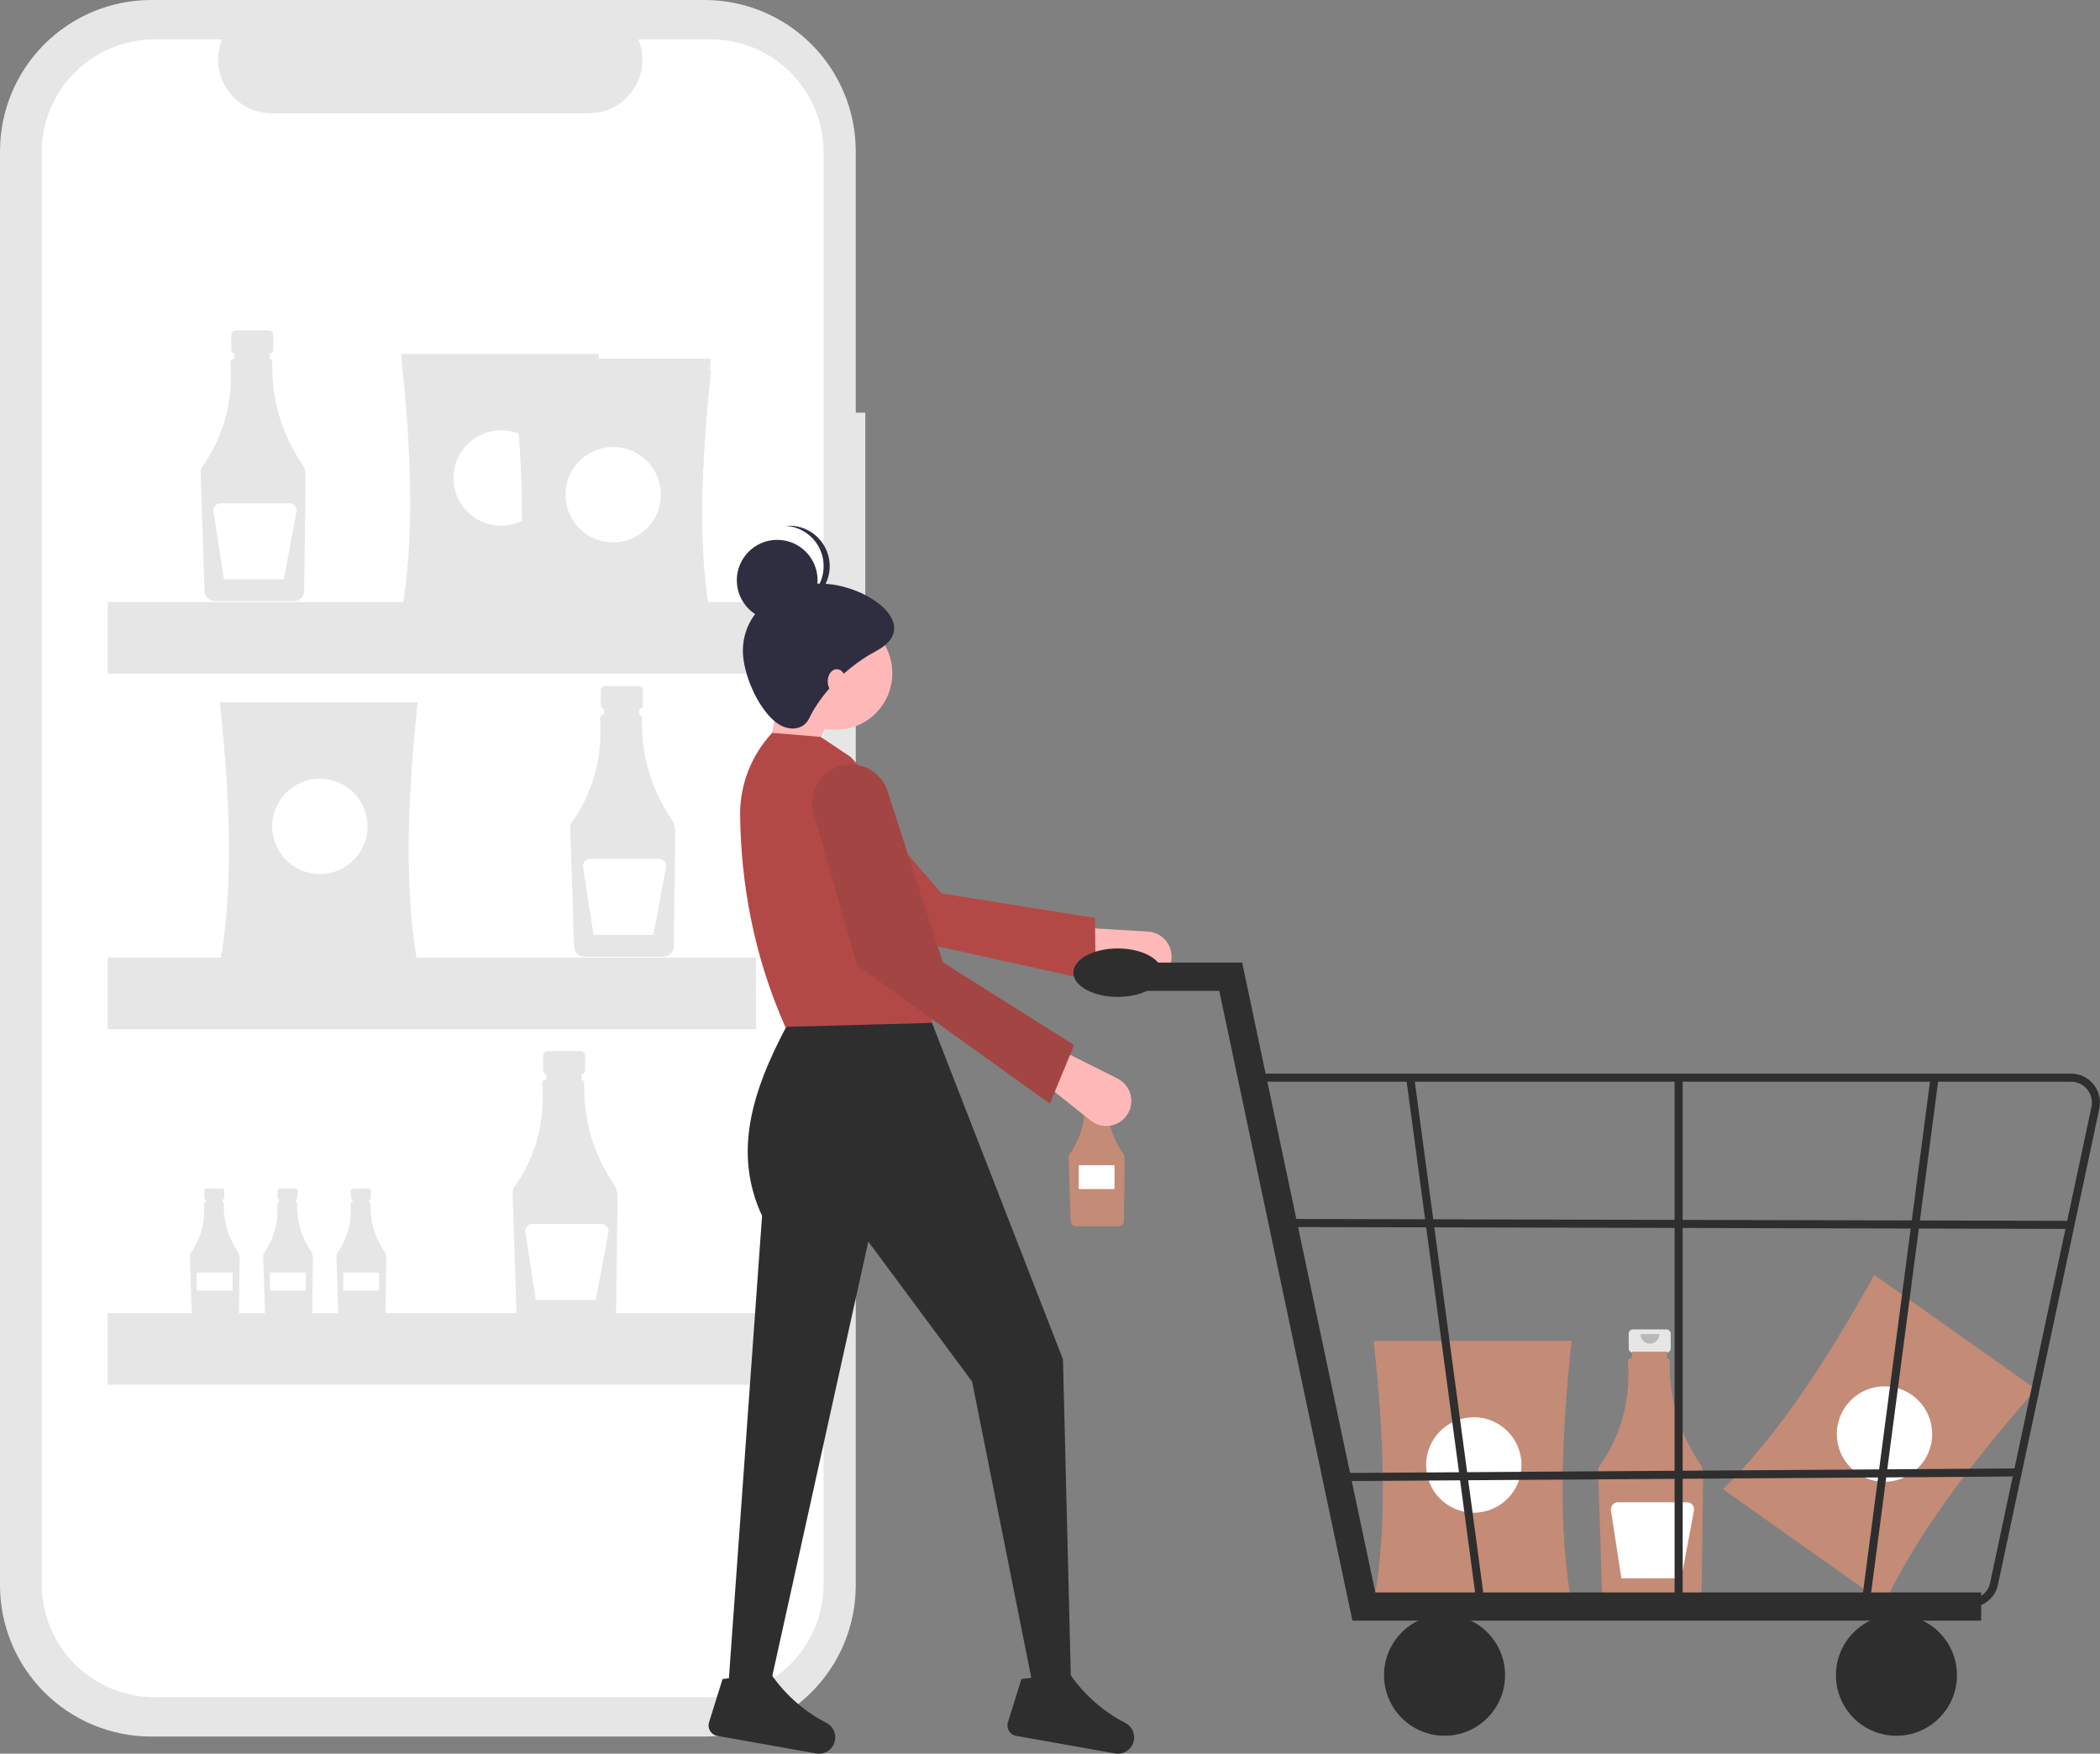 <svg width="194" height="162" viewBox="0 0 194 162" fill="none" xmlns="http://www.w3.org/2000/svg">
<rect x="0" y="0" width="194" height="162" fill="#808080" stroke="none"/>
<g clip-path="url(#clip0)">
<path d="M79.937 38.121H79.056V13.975C79.056 12.14 78.695 10.323 77.993 8.627C77.291 6.932 76.262 5.391 74.965 4.093C73.668 2.795 72.129 1.766 70.434 1.064C68.74 0.361 66.924 -5.74158e-06 65.09 0H13.966C12.132 -5.74159e-06 10.316 0.361 8.622 1.064C6.927 1.766 5.387 2.795 4.091 4.093C2.794 5.391 1.765 6.932 1.063 8.627C0.361 10.323 -2.86897e-06 12.14 0 13.975V146.442C-1.72138e-06 148.277 0.361 150.095 1.063 151.79C1.765 153.486 2.794 155.026 4.091 156.324C5.387 157.622 6.927 158.651 8.622 159.353C10.316 160.056 12.132 160.417 13.966 160.417H65.09C66.924 160.417 68.74 160.056 70.434 159.353C72.129 158.651 73.668 157.622 74.965 156.324C76.262 155.026 77.291 153.486 77.993 151.79C78.695 150.095 79.056 148.277 79.056 146.442V55.309H79.937V38.121Z" fill="#E6E6E6"/>
<path d="M65.653 3.636H58.98C59.287 4.389 59.404 5.206 59.321 6.014C59.238 6.823 58.958 7.599 58.505 8.274C58.051 8.949 57.439 9.502 56.722 9.884C56.005 10.267 55.205 10.467 54.392 10.467H25.104C24.292 10.467 23.491 10.267 22.774 9.884C22.057 9.502 21.445 8.949 20.992 8.274C20.539 7.599 20.258 6.823 20.175 6.014C20.092 5.206 20.209 4.389 20.516 3.636H14.284C12.914 3.636 11.558 3.906 10.292 4.43C9.027 4.955 7.877 5.723 6.909 6.693C5.94 7.662 5.172 8.812 4.648 10.078C4.124 11.345 3.854 12.702 3.854 14.072V146.345C3.854 147.716 4.124 149.073 4.648 150.339C5.172 151.605 5.94 152.756 6.909 153.725C7.877 154.694 9.027 155.463 10.292 155.987C11.558 156.511 12.914 156.781 14.284 156.781H65.653C67.023 156.781 68.379 156.511 69.645 155.987C70.91 155.463 72.06 154.694 73.028 153.725C73.997 152.756 74.765 151.605 75.289 150.339C75.813 149.073 76.083 147.716 76.083 146.345V14.072C76.083 12.702 75.813 11.345 75.289 10.078C74.765 8.812 73.997 7.662 73.028 6.693C72.06 5.723 70.91 4.955 69.645 4.43C68.379 3.906 67.023 3.636 65.653 3.636Z" fill="white"/>
<path d="M24.834 30.525H21.767C21.659 30.525 21.555 30.568 21.479 30.645C21.403 30.721 21.36 30.824 21.36 30.932V32.279C21.36 32.387 21.403 32.491 21.479 32.567C21.555 32.644 21.659 32.686 21.767 32.686H22.275V34.705H24.326V32.686H24.834C24.942 32.686 25.045 32.644 25.121 32.567C25.198 32.491 25.241 32.387 25.241 32.279V30.932C25.241 30.824 25.198 30.721 25.121 30.645C25.045 30.568 24.942 30.525 24.834 30.525Z" fill="#E6E6E6"/>
<path d="M27.906 42.854C26.027 40.104 25.067 36.829 25.163 33.499C25.164 33.422 25.139 33.347 25.092 33.287C25.045 33.226 24.978 33.184 24.903 33.167V32.585H21.664V33.159H21.619C21.531 33.159 21.447 33.194 21.384 33.257C21.322 33.319 21.287 33.404 21.287 33.492C21.287 33.5 21.288 33.508 21.288 33.516C21.543 37.076 20.681 40.268 18.703 43.093C18.589 43.255 18.531 43.45 18.537 43.648L18.891 54.612C18.9 54.857 19.002 55.088 19.178 55.259C19.353 55.43 19.587 55.526 19.832 55.528H27.159C27.406 55.526 27.642 55.428 27.818 55.253C27.994 55.079 28.095 54.843 28.099 54.596L28.236 43.951C28.24 43.56 28.125 43.178 27.906 42.854Z" fill="#E6E6E6"/>
<path d="M26.746 46.496H20.369C20.274 46.496 20.181 46.517 20.095 46.556C20.009 46.595 19.933 46.653 19.872 46.725C19.81 46.796 19.765 46.88 19.739 46.971C19.713 47.062 19.707 47.157 19.721 47.251L20.685 53.519H26.219L27.39 47.272C27.407 47.177 27.404 47.08 27.38 46.987C27.356 46.894 27.311 46.807 27.25 46.733C27.189 46.659 27.111 46.599 27.024 46.558C26.937 46.517 26.842 46.496 26.746 46.496Z" fill="white"/>
<path d="M58.977 63.368H55.91C55.802 63.368 55.699 63.411 55.622 63.487C55.546 63.564 55.503 63.667 55.503 63.775V65.122C55.503 65.23 55.546 65.334 55.622 65.41C55.699 65.486 55.802 65.529 55.91 65.529H56.418V67.547H58.469V65.529H58.977C59.085 65.529 59.188 65.486 59.265 65.41C59.341 65.334 59.384 65.23 59.384 65.122V63.775C59.384 63.667 59.341 63.564 59.265 63.487C59.188 63.411 59.085 63.368 58.977 63.368Z" fill="#E6E6E6"/>
<path d="M62.049 75.697C60.171 72.947 59.21 69.672 59.306 66.342C59.307 66.265 59.283 66.19 59.235 66.129C59.188 66.069 59.121 66.027 59.046 66.01V65.428H55.807V66.002H55.762C55.719 66.002 55.675 66.01 55.635 66.027C55.595 66.044 55.558 66.069 55.527 66.1C55.497 66.13 55.472 66.167 55.456 66.207C55.439 66.248 55.43 66.291 55.43 66.335C55.43 66.343 55.431 66.351 55.431 66.359C55.687 69.919 54.825 73.111 52.846 75.936C52.732 76.098 52.674 76.293 52.68 76.491L53.035 87.455C53.043 87.699 53.145 87.931 53.321 88.102C53.496 88.272 53.73 88.369 53.975 88.371H61.302C61.549 88.369 61.786 88.27 61.962 88.096C62.137 87.922 62.238 87.686 62.243 87.439L62.379 76.794C62.383 76.403 62.268 76.02 62.049 75.697Z" fill="#E6E6E6"/>
<path d="M60.889 79.339H54.512C54.417 79.339 54.324 79.359 54.238 79.399C54.153 79.438 54.076 79.496 54.015 79.567C53.953 79.639 53.908 79.723 53.882 79.814C53.856 79.905 53.85 80 53.865 80.094L54.828 86.362H60.362L61.533 80.115C61.55 80.02 61.547 79.923 61.523 79.829C61.499 79.736 61.455 79.65 61.393 79.576C61.332 79.501 61.255 79.442 61.168 79.401C61.081 79.36 60.986 79.339 60.889 79.339H60.889Z" fill="white"/>
<path d="M20.522 109.798H19.067C19.016 109.798 18.967 109.818 18.93 109.855C18.894 109.891 18.874 109.94 18.874 109.991V110.63C18.874 110.681 18.894 110.73 18.93 110.766C18.967 110.803 19.016 110.823 19.067 110.823H19.308V111.78H20.281V110.823H20.522C20.573 110.823 20.622 110.803 20.658 110.766C20.694 110.73 20.715 110.681 20.715 110.63V109.991C20.715 109.94 20.694 109.891 20.658 109.855C20.622 109.818 20.573 109.798 20.522 109.798Z" fill="#E6E6E6"/>
<path d="M21.979 115.646C21.088 114.341 20.633 112.788 20.678 111.209C20.679 111.172 20.667 111.136 20.644 111.108C20.622 111.079 20.59 111.059 20.555 111.051V110.775H19.018V111.047H18.997C18.976 111.047 18.956 111.051 18.937 111.059C18.918 111.067 18.9 111.079 18.886 111.094C18.871 111.108 18.859 111.126 18.851 111.145C18.843 111.164 18.84 111.184 18.84 111.205C18.84 111.209 18.84 111.213 18.84 111.217C18.982 112.828 18.547 114.438 17.614 115.759C17.56 115.836 17.532 115.929 17.535 116.023L17.703 121.223C17.707 121.339 17.756 121.449 17.839 121.53C17.922 121.611 18.033 121.657 18.149 121.658H21.625C21.742 121.657 21.854 121.61 21.938 121.528C22.021 121.445 22.069 121.333 22.071 121.216L22.136 116.166C22.137 115.981 22.083 115.8 21.979 115.646Z" fill="#E6E6E6"/>
<path d="M21.479 117.558H18.163V119.217H21.479V117.558Z" fill="white"/>
<path d="M27.294 109.798H25.84C25.788 109.798 25.739 109.818 25.703 109.855C25.667 109.891 25.647 109.94 25.647 109.991V110.63C25.647 110.681 25.667 110.73 25.703 110.766C25.739 110.803 25.788 110.823 25.84 110.823H26.081V111.78H27.053V110.823H27.294C27.346 110.823 27.395 110.803 27.431 110.766C27.467 110.73 27.487 110.681 27.487 110.63V109.991C27.487 109.94 27.467 109.891 27.431 109.855C27.395 109.818 27.346 109.798 27.294 109.798Z" fill="#E6E6E6"/>
<path d="M28.752 115.646C27.861 114.341 27.405 112.788 27.45 111.209C27.451 111.172 27.439 111.136 27.417 111.108C27.394 111.079 27.363 111.059 27.327 111.051V110.775H25.791V111.047H25.77C25.749 111.047 25.728 111.051 25.709 111.059C25.69 111.067 25.673 111.079 25.658 111.094C25.643 111.108 25.632 111.126 25.624 111.145C25.616 111.164 25.612 111.184 25.612 111.205C25.612 111.209 25.612 111.213 25.613 111.217C25.754 112.828 25.32 114.438 24.386 115.759C24.332 115.836 24.305 115.929 24.308 116.023L24.476 121.223C24.48 121.339 24.528 121.449 24.611 121.53C24.694 121.611 24.806 121.657 24.922 121.658H28.397C28.514 121.657 28.627 121.61 28.71 121.528C28.793 121.445 28.841 121.333 28.843 121.216L28.908 116.166C28.91 115.981 28.855 115.8 28.752 115.646Z" fill="#E6E6E6"/>
<path d="M28.251 117.558H24.935V119.217H28.251V117.558Z" fill="white"/>
<path d="M34.067 109.798H32.612C32.561 109.798 32.512 109.818 32.476 109.855C32.44 109.891 32.419 109.94 32.419 109.991V110.63C32.419 110.681 32.44 110.73 32.476 110.766C32.512 110.803 32.561 110.823 32.612 110.823H32.853V111.78H33.826V110.823H34.067C34.118 110.823 34.167 110.803 34.203 110.766C34.239 110.73 34.26 110.681 34.26 110.63V109.991C34.26 109.94 34.239 109.891 34.203 109.855C34.167 109.818 34.118 109.798 34.067 109.798Z" fill="#E6E6E6"/>
<path d="M35.524 115.646C34.633 114.341 34.178 112.788 34.223 111.209C34.224 111.172 34.212 111.136 34.189 111.108C34.167 111.079 34.135 111.059 34.1 111.051V110.775H32.563V111.047H32.542C32.521 111.047 32.501 111.051 32.482 111.059C32.463 111.067 32.445 111.079 32.431 111.094C32.416 111.108 32.404 111.126 32.397 111.145C32.389 111.164 32.385 111.184 32.385 111.205C32.385 111.209 32.385 111.213 32.385 111.217C32.527 112.828 32.092 114.438 31.159 115.759C31.105 115.836 31.077 115.929 31.08 116.023L31.248 121.223C31.252 121.339 31.301 121.449 31.384 121.53C31.467 121.611 31.578 121.657 31.694 121.658H35.17C35.287 121.657 35.399 121.61 35.483 121.528C35.566 121.445 35.614 121.333 35.616 121.216L35.681 116.166C35.682 115.981 35.628 115.8 35.524 115.646Z" fill="#E6E6E6"/>
<path d="M35.024 117.558H31.708V119.217H35.024V117.558Z" fill="white"/>
<path d="M53.649 97.092H50.582C50.528 97.092 50.475 97.103 50.426 97.123C50.377 97.144 50.332 97.174 50.294 97.212C50.256 97.249 50.226 97.294 50.206 97.344C50.185 97.393 50.175 97.446 50.175 97.499V98.846C50.175 98.954 50.218 99.058 50.294 99.134C50.37 99.21 50.474 99.253 50.582 99.253H51.09V101.272H53.14V99.253H53.649C53.757 99.253 53.86 99.21 53.936 99.134C54.013 99.058 54.055 98.954 54.055 98.846V97.499C54.055 97.446 54.045 97.393 54.024 97.344C54.004 97.294 53.974 97.249 53.936 97.212C53.898 97.174 53.854 97.144 53.804 97.123C53.755 97.103 53.702 97.092 53.649 97.092Z" fill="#E6E6E6"/>
<path d="M56.721 109.421C54.842 106.671 53.882 103.396 53.977 100.066C53.979 99.989 53.954 99.914 53.907 99.854C53.86 99.793 53.793 99.751 53.718 99.734V99.152H50.479V99.726H50.434C50.39 99.726 50.347 99.735 50.307 99.752C50.267 99.768 50.23 99.793 50.199 99.824C50.168 99.855 50.144 99.891 50.127 99.932C50.111 99.972 50.102 100.015 50.102 100.059C50.102 100.067 50.102 100.075 50.103 100.083C50.358 103.643 49.496 106.835 47.518 109.66C47.404 109.822 47.346 110.017 47.352 110.216L47.706 121.179C47.715 121.424 47.817 121.655 47.992 121.826C48.168 121.997 48.402 122.093 48.647 122.095H55.973C56.221 122.093 56.457 121.995 56.633 121.82C56.809 121.646 56.91 121.41 56.914 121.163L57.051 110.518C57.055 110.128 56.94 109.745 56.721 109.421Z" fill="#E6E6E6"/>
<path d="M55.561 113.063H49.184C49.089 113.063 48.996 113.084 48.91 113.123C48.824 113.162 48.748 113.22 48.687 113.292C48.625 113.363 48.58 113.448 48.554 113.538C48.528 113.629 48.522 113.725 48.536 113.818L49.5 120.086H55.034L56.205 113.839C56.222 113.744 56.219 113.647 56.195 113.554C56.171 113.461 56.126 113.374 56.065 113.3C56.003 113.226 55.926 113.166 55.839 113.125C55.752 113.084 55.657 113.063 55.561 113.063Z" fill="white"/>
<path d="M55.323 56.94H37.04C38.318 50.024 38.024 41.674 37.04 32.693H55.323C54.365 41.674 54.079 50.024 55.323 56.94Z" fill="#E6E6E6"/>
<path d="M46.292 48.563C48.725 48.563 50.697 46.59 50.697 44.155C50.697 41.72 48.725 39.747 46.292 39.747C43.859 39.747 41.886 41.72 41.886 44.155C41.886 46.59 43.859 48.563 46.292 48.563Z" fill="white"/>
<path d="M38.582 89.121H20.299C21.577 82.206 21.283 73.855 20.299 64.875H38.582C37.624 73.855 37.338 82.206 38.582 89.121Z" fill="#E6E6E6"/>
<path d="M29.55 80.745C31.984 80.745 33.956 78.771 33.956 76.337C33.956 73.902 31.984 71.928 29.55 71.928C27.117 71.928 25.145 73.902 25.145 76.337C25.145 78.771 27.117 80.745 29.55 80.745Z" fill="white"/>
<path d="M65.676 58.483H47.393C48.671 51.567 48.377 43.217 47.393 34.236H65.676C64.718 43.217 64.432 51.567 65.676 58.483Z" fill="#E6E6E6"/>
<path d="M56.645 50.106C59.078 50.106 61.05 48.133 61.05 45.698C61.05 43.263 59.078 41.29 56.645 41.29C54.212 41.29 52.239 43.263 52.239 45.698C52.239 48.133 54.212 50.106 56.645 50.106Z" fill="white"/>
<path d="M65.676 57.38H47.393C48.671 50.465 48.377 42.114 47.393 33.134H65.676C64.718 42.114 64.432 50.465 65.676 57.38Z" fill="#E6E6E6"/>
<path d="M56.645 49.004C59.078 49.004 61.05 47.031 61.05 44.596C61.05 42.161 59.078 40.188 56.645 40.188C54.212 40.188 52.239 42.161 52.239 44.596C52.239 47.031 54.212 49.004 56.645 49.004Z" fill="white"/>
<path d="M65.676 58.483H47.393C48.671 51.567 48.377 43.217 47.393 34.236H65.676C64.718 43.217 64.432 51.567 65.676 58.483Z" fill="#E6E6E6"/>
<path d="M56.645 50.106C59.078 50.106 61.05 48.133 61.05 45.698C61.05 43.263 59.078 41.29 56.645 41.29C54.212 41.29 52.239 43.263 52.239 45.698C52.239 48.133 54.212 50.106 56.645 50.106Z" fill="white"/>
<path d="M69.862 55.617H9.946V62.23H69.862V55.617Z" fill="#E6E6E6"/>
<path d="M69.862 88.46H9.946V95.072H69.862V88.46Z" fill="#E6E6E6"/>
<path d="M69.862 121.302H9.946V127.915H69.862V121.302Z" fill="#E6E6E6"/>
<path d="M174.088 148.129L159.161 137.565C164.195 132.658 168.774 125.67 173.153 117.77L188.08 128.334C182.115 135.112 177.062 141.765 174.088 148.129Z" fill="#C48B76"/>
<path d="M174.092 136.882C176.525 136.882 178.497 134.908 178.497 132.473C178.497 130.039 176.525 128.065 174.092 128.065C171.659 128.065 169.686 130.039 169.686 132.473C169.686 134.908 171.659 136.882 174.092 136.882Z" fill="white"/>
<path d="M102.082 99.921H100.444C100.386 99.921 100.331 99.944 100.29 99.985C100.249 100.026 100.226 100.081 100.226 100.139V100.859C100.226 100.887 100.232 100.915 100.243 100.942C100.254 100.968 100.27 100.992 100.29 101.012C100.31 101.032 100.334 101.048 100.36 101.059C100.387 101.07 100.415 101.076 100.444 101.076H100.715V102.154H101.811V101.076H102.082C102.14 101.076 102.195 101.053 102.236 101.012C102.276 100.971 102.299 100.916 102.299 100.859V100.139C102.299 100.081 102.276 100.026 102.236 99.985C102.195 99.944 102.14 99.921 102.082 99.921Z" fill="#E6E6E6"/>
<path d="M103.723 106.508C102.72 105.038 102.207 103.289 102.258 101.51C102.259 101.469 102.245 101.429 102.22 101.397C102.195 101.364 102.159 101.342 102.119 101.333V101.022H100.389V101.328H100.365C100.341 101.328 100.318 101.333 100.297 101.342C100.275 101.351 100.256 101.364 100.239 101.381C100.223 101.397 100.21 101.417 100.201 101.438C100.192 101.46 100.187 101.483 100.187 101.506C100.187 101.511 100.188 101.515 100.188 101.519C100.348 103.334 99.858 105.147 98.807 106.635C98.746 106.722 98.715 106.826 98.718 106.932L98.907 112.789C98.912 112.92 98.967 113.043 99.061 113.135C99.154 113.226 99.279 113.277 99.41 113.278H103.324C103.456 113.277 103.583 113.225 103.676 113.131C103.77 113.038 103.824 112.912 103.827 112.78L103.9 107.094C103.902 106.885 103.84 106.681 103.723 106.508Z" fill="#C48B76"/>
<path opacity="0.2" d="M101.741 100.156C101.741 100.28 101.691 100.4 101.603 100.488C101.515 100.576 101.396 100.625 101.272 100.625C101.148 100.625 101.028 100.576 100.94 100.488C100.853 100.4 100.803 100.28 100.803 100.156" fill="black"/>
<path d="M102.961 107.636H99.657V109.84H102.961V107.636Z" fill="white"/>
<path d="M153.933 122.802H150.866C150.758 122.802 150.655 122.845 150.579 122.921C150.502 122.997 150.46 123.101 150.46 123.209V124.556C150.46 124.664 150.502 124.767 150.579 124.844C150.655 124.92 150.758 124.963 150.866 124.963H151.375V126.981H153.425V124.963H153.933C154.041 124.963 154.145 124.92 154.221 124.844C154.297 124.767 154.34 124.664 154.34 124.556V123.209C154.34 123.101 154.297 122.997 154.221 122.921C154.145 122.845 154.041 122.802 153.933 122.802Z" fill="#E6E6E6"/>
<path d="M157.005 135.131C155.127 132.38 154.167 129.106 154.262 125.776C154.264 125.699 154.239 125.624 154.192 125.563C154.144 125.503 154.078 125.46 154.003 125.444V124.862H150.763V125.436H150.719C150.675 125.436 150.632 125.444 150.591 125.461C150.551 125.478 150.515 125.502 150.484 125.533C150.453 125.564 150.428 125.601 150.412 125.641C150.395 125.682 150.387 125.725 150.387 125.769C150.387 125.777 150.387 125.785 150.388 125.793C150.643 129.352 149.781 132.545 147.802 135.37C147.689 135.532 147.63 135.727 147.637 135.925L147.991 146.889C147.999 147.133 148.102 147.365 148.277 147.536C148.452 147.706 148.687 147.803 148.931 147.805H156.258C156.505 147.803 156.742 147.704 156.918 147.53C157.094 147.356 157.194 147.12 157.199 146.872L157.335 136.228C157.339 135.837 157.224 135.454 157.005 135.131Z" fill="#C48B76"/>
<path opacity="0.2" d="M153.294 123.241C153.294 123.474 153.202 123.697 153.037 123.862C152.873 124.026 152.649 124.119 152.417 124.119C152.184 124.119 151.961 124.026 151.796 123.862C151.632 123.697 151.539 123.474 151.539 123.241" fill="black"/>
<path d="M155.846 138.773H149.468C149.374 138.773 149.281 138.793 149.195 138.832C149.109 138.872 149.033 138.929 148.971 139.001C148.91 139.073 148.865 139.157 148.839 139.248C148.813 139.339 148.807 139.434 148.821 139.527L149.785 145.796H155.319L156.489 139.549C156.507 139.454 156.504 139.357 156.479 139.263C156.455 139.17 156.411 139.083 156.349 139.009C156.288 138.935 156.211 138.876 156.124 138.835C156.037 138.794 155.942 138.773 155.846 138.773Z" fill="white"/>
<path d="M145.182 148.112H126.899C128.177 141.197 127.883 132.846 126.899 123.866H145.182C144.224 132.846 143.938 141.197 145.182 148.112Z" fill="#C48B76"/>
<path d="M136.151 139.736C138.584 139.736 140.557 137.762 140.557 135.328C140.557 132.893 138.584 130.919 136.151 130.919C133.718 130.919 131.745 132.893 131.745 135.328C131.745 137.762 133.718 139.736 136.151 139.736Z" fill="white"/>
<path d="M70.4 71.806L74.504 71.432L77.116 65.085L72.452 62.472L70.4 71.806Z" fill="#FFB8B8"/>
<path d="M108.068 89.231C108.204 88.89 108.258 88.522 108.224 88.156C108.191 87.791 108.071 87.439 107.874 87.129C107.678 86.819 107.411 86.56 107.095 86.374C106.779 86.188 106.423 86.079 106.057 86.057L99.685 85.677L98.746 88.799L105.307 90.602C105.855 90.753 106.439 90.696 106.949 90.443C107.458 90.19 107.856 89.759 108.068 89.231Z" fill="#FFB8B8"/>
<path d="M101.225 90.654L101.155 84.796L87 82.536L76.095 70.021C75.527 69.37 74.743 68.946 73.888 68.829C73.033 68.712 72.164 68.909 71.442 69.384C71.006 69.672 70.638 70.052 70.364 70.497C70.09 70.943 69.917 71.443 69.858 71.963C69.799 72.483 69.854 73.009 70.02 73.505C70.187 74.001 70.46 74.454 70.821 74.832L79.817 85.911L101.225 90.654Z" fill="#B34947"/>
<path d="M67.228 156.561H70.96L80.215 114.69L89.803 127.624L95.4 155.627H98.944L98.198 125.571L85.698 93.461H73.385C70.02 99.555 67.38 105.836 70.4 112.316L67.228 156.561Z" fill="#2E2E2E"/>
<path d="M93.112 159.104C93.071 159.236 93.058 159.375 93.075 159.513C93.092 159.65 93.138 159.782 93.21 159.901C93.281 160.019 93.378 160.12 93.492 160.199C93.606 160.277 93.735 160.33 93.872 160.354L103.002 161.975C103.363 162.041 103.735 161.973 104.049 161.783C104.363 161.593 104.597 161.295 104.706 160.945C104.813 160.61 104.798 160.249 104.664 159.924C104.531 159.599 104.287 159.332 103.976 159.169C101.969 158.137 100.241 156.634 98.941 154.788C97.937 155.723 96.816 155.635 95.625 154.946L94.361 155.104L93.112 159.104Z" fill="#2E2E2E"/>
<path d="M65.501 159.104C65.459 159.236 65.447 159.375 65.464 159.513C65.48 159.65 65.526 159.782 65.598 159.901C65.67 160.019 65.766 160.12 65.88 160.199C65.994 160.277 66.124 160.33 66.26 160.354L75.391 161.975C75.751 162.041 76.124 161.973 76.438 161.783C76.752 161.593 76.985 161.295 77.095 160.945C77.201 160.61 77.186 160.249 77.053 159.924C76.919 159.599 76.676 159.332 76.365 159.169C74.357 158.137 72.629 156.634 71.329 154.788C70.326 155.723 69.204 155.635 68.013 154.946L66.75 155.104L65.501 159.104Z" fill="#2E2E2E"/>
<path d="M77.21 67.419C80.095 67.419 82.433 65.078 82.433 62.191C82.433 59.305 80.095 56.964 77.21 56.964C74.325 56.964 71.986 59.305 71.986 62.191C71.986 65.078 74.325 67.419 77.21 67.419Z" fill="#FFB8B8"/>
<path d="M72.545 94.861L86.165 94.488L82.165 81.892C84.651 77.904 82.149 73.921 78.609 69.939L75.81 68.072L71.333 67.699C69.394 69.775 68.333 72.52 68.373 75.361C68.461 81.444 69.538 88.066 72.545 94.861Z" fill="#B34947"/>
<path d="M103.836 103.34C104.096 103.081 104.29 102.763 104.402 102.414C104.515 102.065 104.543 101.694 104.485 101.332C104.426 100.97 104.282 100.626 104.065 100.331C103.848 100.035 103.564 99.795 103.236 99.631L97.526 96.773L95.436 99.274L100.759 103.514C101.204 103.868 101.763 104.046 102.331 104.014C102.898 103.982 103.434 103.742 103.836 103.34Z" fill="#FFB8B8"/>
<path d="M96.985 101.955L99.224 96.541L87.099 88.891L81.993 73.093C81.728 72.271 81.173 71.573 80.433 71.129C79.692 70.685 78.816 70.524 77.966 70.677C77.452 70.769 76.964 70.973 76.537 71.275C76.11 71.577 75.755 71.969 75.496 72.423C75.237 72.878 75.081 73.384 75.039 73.905C74.997 74.426 75.07 74.951 75.253 75.441L79.168 89.167L96.985 101.955Z" fill="#A24543"/>
<path d="M68.628 60.138C68.628 62.172 69.948 65.322 71.613 66.672C72.733 67.58 74.213 67.542 74.784 66.299C75.37 65.023 77.388 62.024 80.941 60.138C85.677 57.623 79.261 53.321 74.784 53.977C71.42 54.47 68.628 56.736 68.628 60.138Z" fill="#2F2E41"/>
<path d="M71.799 57.338C73.86 57.338 75.53 55.666 75.53 53.604C75.53 51.542 73.86 49.87 71.799 49.87C69.738 49.87 68.068 51.542 68.068 53.604C68.068 55.666 69.738 57.338 71.799 57.338Z" fill="#2F2E41"/>
<path d="M76.09 52.297C76.09 51.356 75.734 50.45 75.094 49.76C74.454 49.07 73.577 48.648 72.639 48.578C72.731 48.571 72.824 48.563 72.919 48.563C73.908 48.563 74.857 48.957 75.557 49.657C76.257 50.357 76.65 51.307 76.65 52.297C76.65 53.287 76.257 54.237 75.557 54.937C74.857 55.638 73.908 56.031 72.919 56.031C72.824 56.031 72.731 56.024 72.639 56.017C73.577 55.947 74.454 55.524 75.094 54.835C75.734 54.145 76.09 53.239 76.09 52.297Z" fill="#2F2E41"/>
<path d="M77.303 64.058C77.766 64.058 78.142 63.557 78.142 62.938C78.142 62.32 77.766 61.818 77.303 61.818C76.839 61.818 76.463 62.32 76.463 62.938C76.463 63.557 76.839 64.058 77.303 64.058Z" fill="#FFB8B8"/>
<path d="M183.022 149.713H124.938L112.638 91.53H102.14V88.92H114.752L127.052 147.103H183.022V149.713Z" fill="#2E2E2E"/>
<path d="M133.449 160.343C136.537 160.343 139.04 157.838 139.04 154.748C139.04 151.659 136.537 149.154 133.449 149.154C130.362 149.154 127.859 151.659 127.859 154.748C127.859 157.838 130.362 160.343 133.449 160.343Z" fill="#2E2E2E"/>
<path d="M175.195 160.343C178.283 160.343 180.786 157.838 180.786 154.748C180.786 151.659 178.283 149.154 175.195 149.154C172.107 149.154 169.604 151.659 169.604 154.748C169.604 157.838 172.107 160.343 175.195 160.343Z" fill="#2E2E2E"/>
<path d="M181.963 148.484H125.45L115.479 99.176H191.321C191.707 99.176 192.09 99.26 192.441 99.422C192.793 99.584 193.105 99.821 193.357 100.115C193.608 100.409 193.793 100.754 193.898 101.127C194.004 101.5 194.027 101.891 193.967 102.273L184.61 146.219C184.513 146.851 184.193 147.428 183.707 147.844C183.221 148.259 182.602 148.487 181.963 148.484ZM126.064 147.738H181.963C182.424 147.74 182.871 147.576 183.222 147.276C183.572 146.976 183.803 146.56 183.873 146.103L193.231 102.157C193.274 101.881 193.257 101.599 193.181 101.33C193.105 101.061 192.972 100.812 192.79 100.6C192.609 100.387 192.383 100.217 192.13 100.1C191.876 99.983 191.6 99.922 191.321 99.922H116.384L126.064 147.738Z" fill="#2E2E2E"/>
<path d="M136.436 148.326L129.906 99.61L130.642 99.488L137.172 148.205L136.436 148.326Z" fill="#2E2E2E"/>
<path d="M172.746 147.952L172.01 147.833L178.349 99.49L179.085 99.609L172.746 147.952Z" fill="#2E2E2E"/>
<path d="M155.446 99.549H154.701V148.265H155.446V99.549Z" fill="#2E2E2E"/>
<path d="M119.287 112.603L119.285 113.349L191.444 113.524L191.446 112.778L119.287 112.603Z" fill="#2E2E2E"/>
<path d="M186.354 135.646L122.96 136.079L122.966 136.825L186.359 136.392L186.354 135.646Z" fill="#2E2E2E"/>
<path d="M103.259 92.09C105.523 92.09 107.359 91.088 107.359 89.852C107.359 88.616 105.523 87.614 103.259 87.614C100.994 87.614 99.159 88.616 99.159 89.852C99.159 91.088 100.994 92.09 103.259 92.09Z" fill="#2E2E2E"/>
</g>
<defs>
<clipPath id="clip0">
<rect width="194" height="162" fill="white"/>
</clipPath>
</defs>
</svg>
